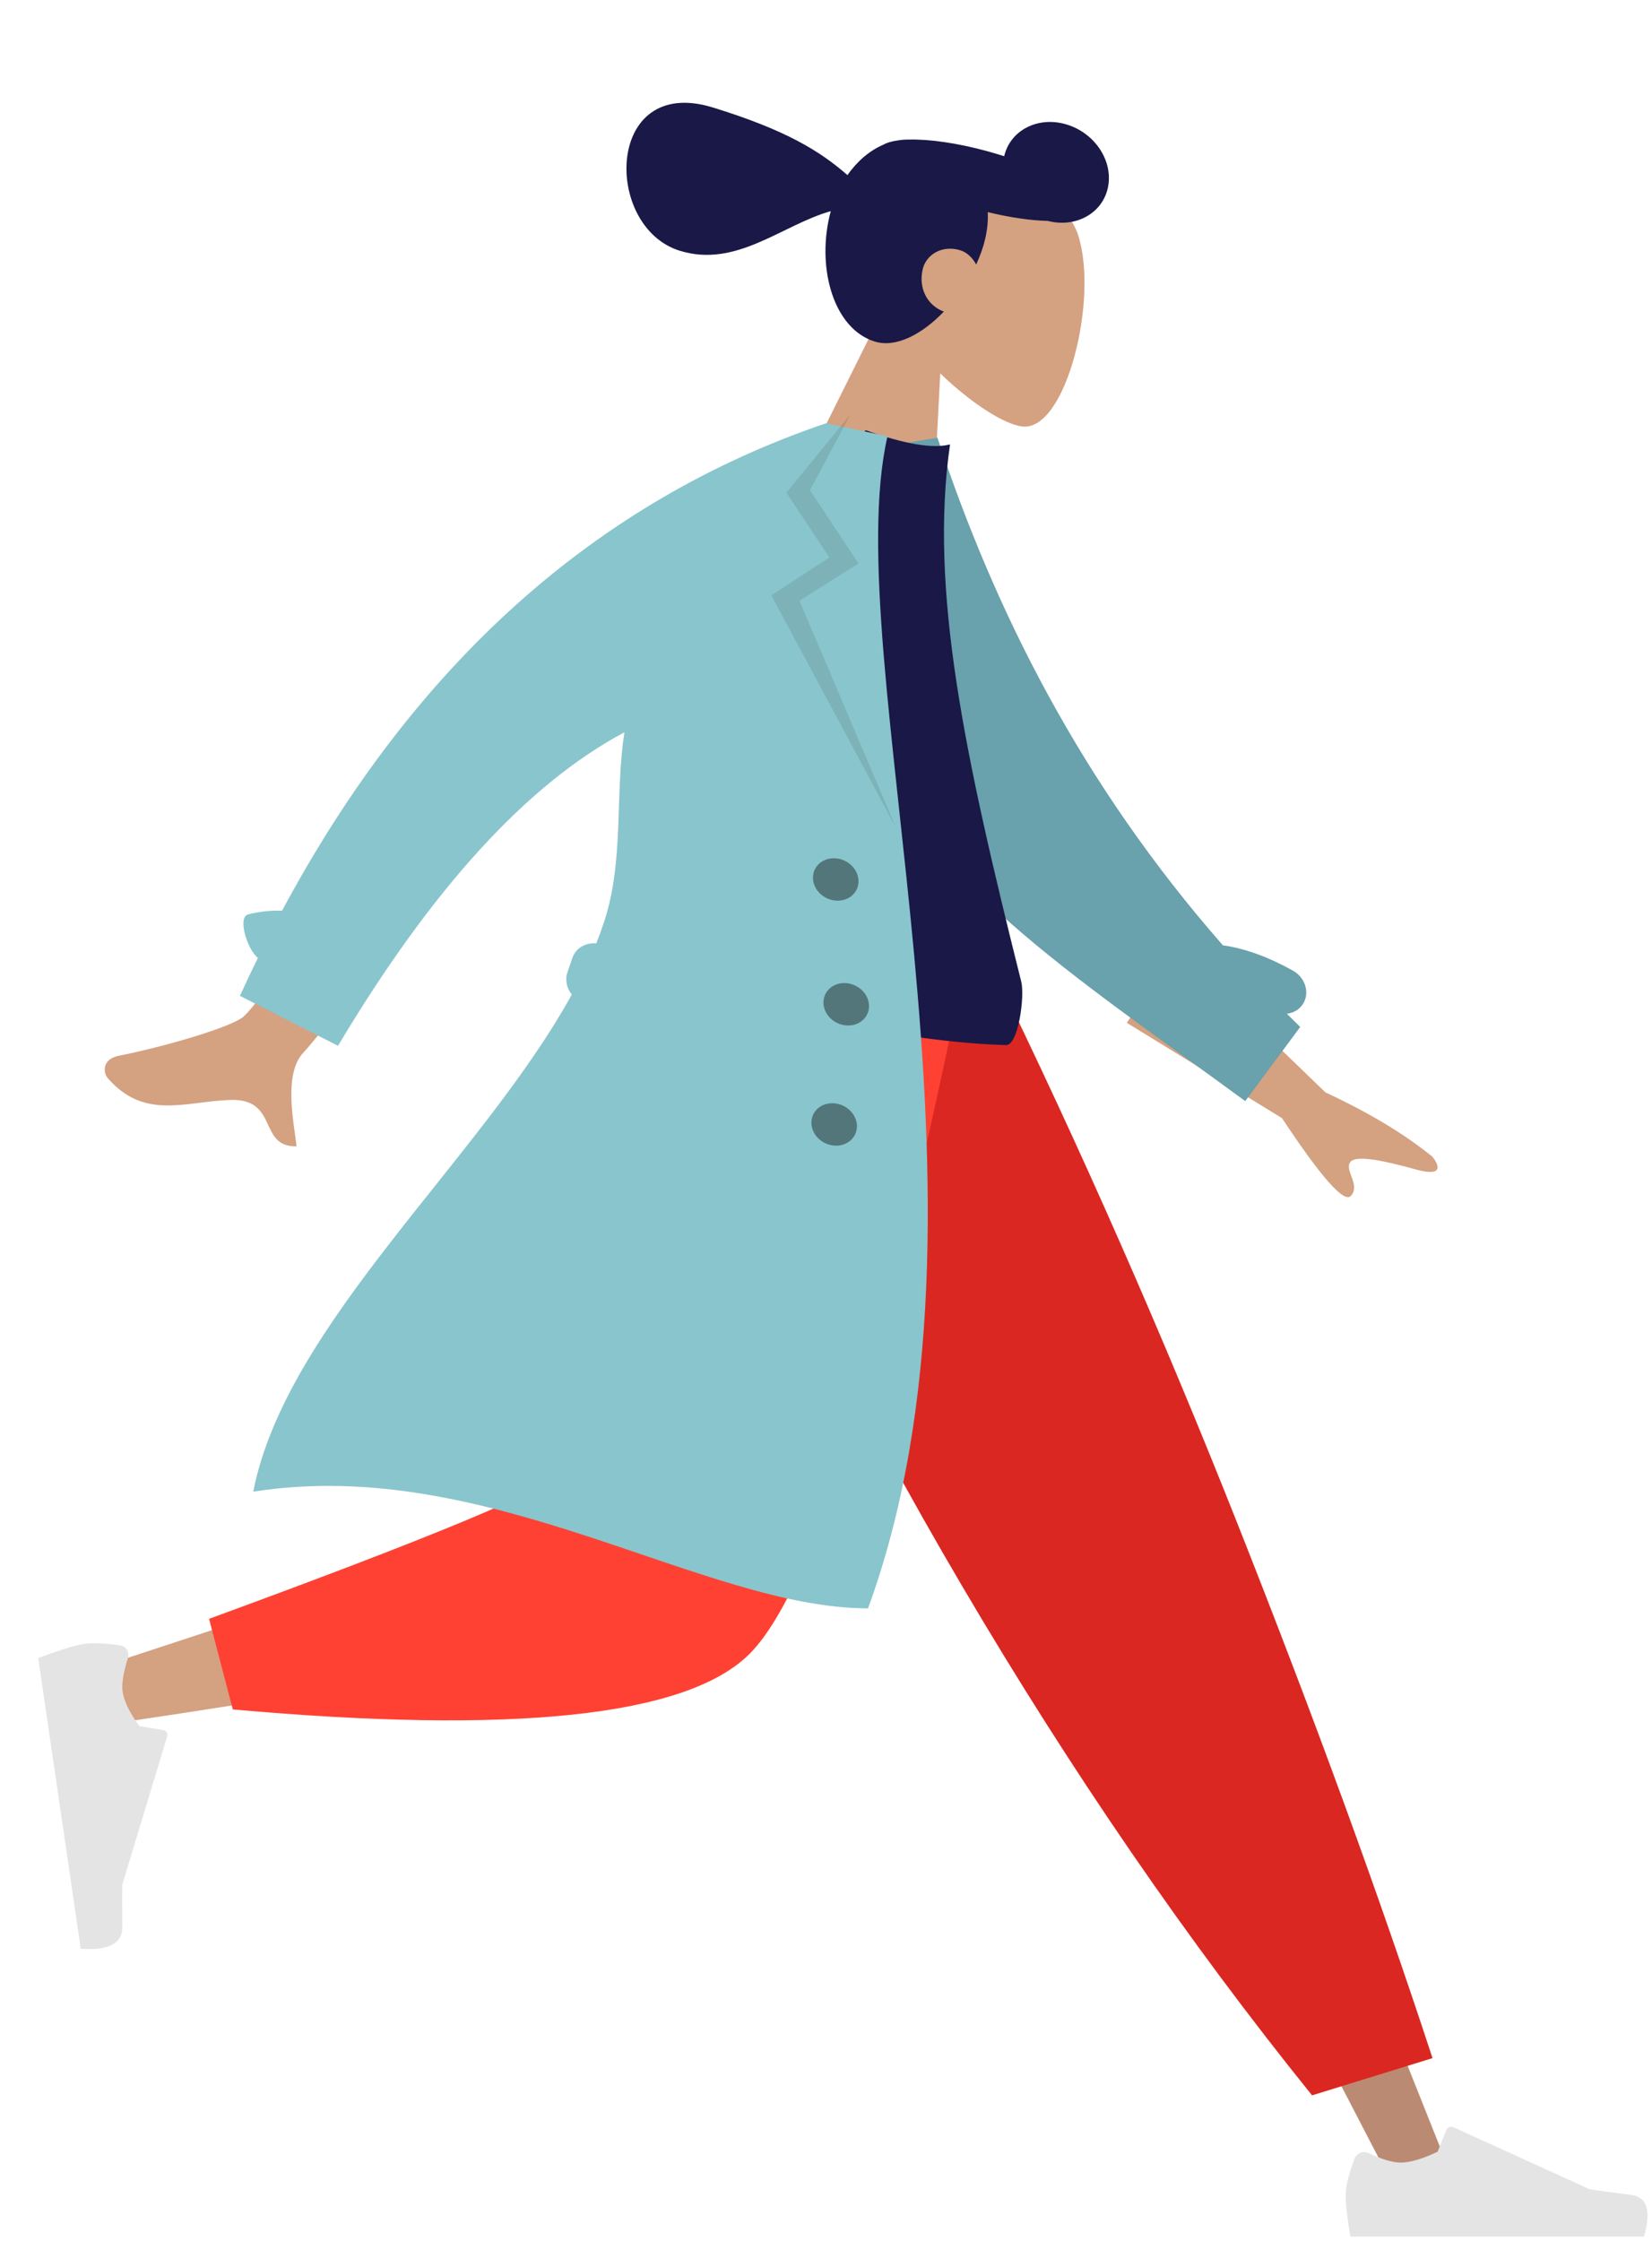 <svg width="331" height="449" viewBox="0 0 331 449" fill="none" xmlns="http://www.w3.org/2000/svg">
<path fill-rule="evenodd" clip-rule="evenodd" d="M177.462 61.023C173.476 54.059 171.401 46.441 173.539 39.361C179.7 18.962 211.823 34.373 215.997 47.046C220.17 59.718 213.654 86.281 204.925 85.455C201.443 85.125 194.767 80.972 188.389 74.803L186.871 104.419L160.195 95.715L177.462 61.023Z" fill="#D4A181"/>
<path fill-rule="evenodd" clip-rule="evenodd" d="M189.11 62.432C184.763 66.946 179.544 69.746 175.276 68.43C167.169 65.931 163.704 54.161 166.177 43.417C166.264 43.039 166.358 42.667 166.46 42.299C156.636 45.081 147.565 53.739 136.219 50.24C120.781 45.481 121.257 14.883 142.825 21.532C157.493 26.054 164.255 30.25 169.802 35.083C171.762 32.273 174.248 30.17 176.966 29.003C177.647 28.602 178.616 28.316 179.821 28.145C180.563 28.014 181.315 27.953 182.07 27.965C186.112 27.851 191.75 28.629 197.862 30.304C199.003 30.617 200.118 30.95 201.201 31.298C202.432 26.032 208.054 23.194 213.775 24.958C219.507 26.725 223.168 32.442 221.952 37.727C220.776 42.838 215.469 45.674 209.936 44.257C206.602 44.182 202.43 43.596 197.908 42.497C197.995 44.132 197.838 45.91 197.395 47.837C197.003 49.538 196.384 51.28 195.587 52.997C194.864 51.639 193.73 50.548 192.418 50.144C188.746 49.012 185.549 51.009 184.869 53.965C184.005 57.718 185.73 61.157 189.11 62.432Z" fill="#191847"/>
<path fill-rule="evenodd" clip-rule="evenodd" d="M143.433 193.53L220.927 325.842L279.025 437.7H291.539L194.195 193.53L143.433 193.53Z" fill="#BA8B72"/>
<path fill-rule="evenodd" clip-rule="evenodd" d="M271.374 432.536C270.207 435.717 269.623 438.097 269.623 439.676C269.623 441.597 269.937 444.4 270.563 448.085C272.745 448.085 292.352 448.085 329.385 448.085C330.913 442.924 330.031 440.138 326.737 439.726C323.444 439.315 320.708 438.943 318.53 438.611L291.191 426.164C290.664 425.924 290.048 426.166 289.813 426.703C289.809 426.712 289.805 426.722 289.802 426.731L288.044 431.084C284.996 432.537 282.518 433.264 280.612 433.264C279.063 433.264 276.925 432.625 274.196 431.347L274.196 431.347C273.149 430.857 271.911 431.327 271.431 432.396C271.41 432.442 271.391 432.489 271.374 432.536Z" fill="#E4E4E4"/>
<path fill-rule="evenodd" clip-rule="evenodd" d="M262.889 419.788L287.022 412.333C276.449 380.052 263.49 344.529 248.145 305.762C232.801 266.996 216.321 229.585 198.707 193.53H130.547C150.131 239.138 170.892 280.578 192.831 317.852C214.77 355.125 238.123 389.104 262.889 419.788Z" fill="#DB2721"/>
<path fill-rule="evenodd" clip-rule="evenodd" d="M138.34 193.53C131.026 240.025 116.92 299.428 115.588 301.261C114.701 302.484 82.75 313.418 19.735 334.064L22.438 345.334C97.583 334.261 137.178 325.67 141.223 319.562C147.29 310.399 177.586 238.011 189.32 193.53H138.34Z" fill="#D4A181"/>
<path fill-rule="evenodd" clip-rule="evenodd" d="M41.886 324.322L46.647 342.473C102.851 347.507 137.288 343.87 149.959 331.56C162.63 319.251 177.071 273.241 193.282 193.53H128.288C118.017 258.802 112.275 292.808 111.062 295.548C109.848 298.288 86.79 307.88 41.886 324.322Z" fill="#FF4133"/>
<path fill-rule="evenodd" clip-rule="evenodd" d="M23.988 329.619C20.502 329.153 17.936 329.091 16.29 329.433C14.287 329.849 11.41 330.766 7.659 332.184C7.975 334.344 10.815 353.757 16.18 390.421C21.782 390.817 24.559 389.34 24.511 385.99C24.463 382.641 24.454 379.851 24.485 377.623L33.502 347.859C33.676 347.287 33.335 346.728 32.741 346.613C32.731 346.611 32.72 346.609 32.71 346.607L27.916 345.81C25.96 343.106 24.844 340.811 24.568 338.924C24.343 337.39 24.7 335.134 25.636 332.156L25.636 332.156C25.996 331.013 25.327 329.889 24.142 329.645C24.091 329.635 24.04 329.626 23.988 329.619Z" fill="#E4E4E4"/>
<path fill-rule="evenodd" clip-rule="evenodd" d="M235.621 189.918L265.562 218.85C274.255 222.894 281.382 227.175 286.943 231.694C288.196 233.167 289.564 235.913 283.694 234.294C277.823 232.674 271.592 231.208 270.497 232.877C269.402 234.547 272.661 237.471 270.634 239.612C269.282 241.039 264.694 235.839 256.869 224.014L225.78 204.92L235.621 189.918ZM86.413 150.077L104.332 156.829C77.228 190.881 62.75 208.856 60.9 210.754C56.736 215.024 58.838 224.669 59.429 229.652C51.609 229.839 55.971 219.993 46.058 220.365C37.01 220.706 28.892 224.402 21.595 216.005C20.698 214.973 20.305 212.197 23.918 211.486C32.917 209.716 46.387 205.768 48.758 203.701C51.991 200.882 64.543 183.007 86.413 150.077Z" fill="#D4A181"/>
<path fill-rule="evenodd" clip-rule="evenodd" d="M245.016 189.383C249.454 190.015 254.135 191.719 259.026 194.442C261.433 195.782 262.416 198.66 261.223 200.871C260.53 202.155 259.255 202.931 257.836 203.094C258.72 203.98 259.612 204.864 260.514 205.747L249.501 220.598C215.699 195.774 183.47 175.63 172.002 144.042C168.153 133.441 174.551 101.555 175.739 89.714L187.832 87.688C199.305 122.354 216.601 156.945 245.016 189.383Z" fill="#69A1AC"/>
<path fill-rule="evenodd" clip-rule="evenodd" d="M121.489 192.445C154.894 203.14 181.586 208.784 201.567 209.378C204.042 209.451 205.353 199.591 204.62 196.668C193.221 151.145 186.169 118.094 190.352 89.033C186.928 89.937 181.299 88.991 173.465 86.195C147.673 111.6 132.852 143.874 121.489 192.445Z" fill="#191847"/>
<path fill-rule="evenodd" clip-rule="evenodd" d="M114.562 199.253C113.553 197.981 113.172 196.313 113.697 194.788L114.698 191.885C115.376 189.917 117.354 188.797 119.468 189.003C120.054 187.545 120.587 186.086 121.065 184.628C125.097 172.305 123.168 158.98 125.119 146.707C105.666 157.065 86.534 178.002 67.724 209.519L48.074 199.513C49.25 196.938 50.45 194.404 51.672 191.909C49.492 190.143 47.569 183.753 49.696 183.201C51.893 182.63 54.169 182.383 56.519 182.45C82.988 133.047 119.313 100.497 165.493 84.801L169.264 85.597L177.82 87.402C167.654 131.94 203.512 241.426 173.919 322.223C140.768 322.215 97.883 291.422 50.743 298.845C57.314 265.179 96.404 232.249 114.562 199.253L114.562 199.253Z" fill="#89C5CC"/>
<path fill-rule="evenodd" clip-rule="evenodd" d="M170.399 83.028L162.279 98.211L172.002 112.885L160.177 120.364L179.487 165.752L154.551 119.275L166.202 111.678L157.565 98.7L170.399 83.028Z" fill="black" fill-opacity="0.1"/>
<path fill-rule="evenodd" clip-rule="evenodd" d="M166.834 180.344C164.337 179.832 162.589 177.559 162.93 175.269C163.27 172.979 165.571 171.538 168.069 172.051C170.566 172.564 172.314 174.836 171.973 177.126C171.633 179.416 169.332 180.857 166.834 180.344ZM168.938 205.348C166.441 204.836 164.693 202.563 165.034 200.273C165.374 197.983 167.675 196.542 170.173 197.055C172.67 197.568 174.418 199.84 174.077 202.13C173.737 204.42 171.436 205.861 168.938 205.348ZM166.52 229.424C164.023 228.911 162.275 226.639 162.616 224.349C162.956 222.059 165.257 220.618 167.755 221.131C170.252 221.643 172 223.916 171.659 226.206C171.319 228.496 169.018 229.937 166.52 229.424Z" fill="black" fill-opacity="0.4"/>
</svg>
